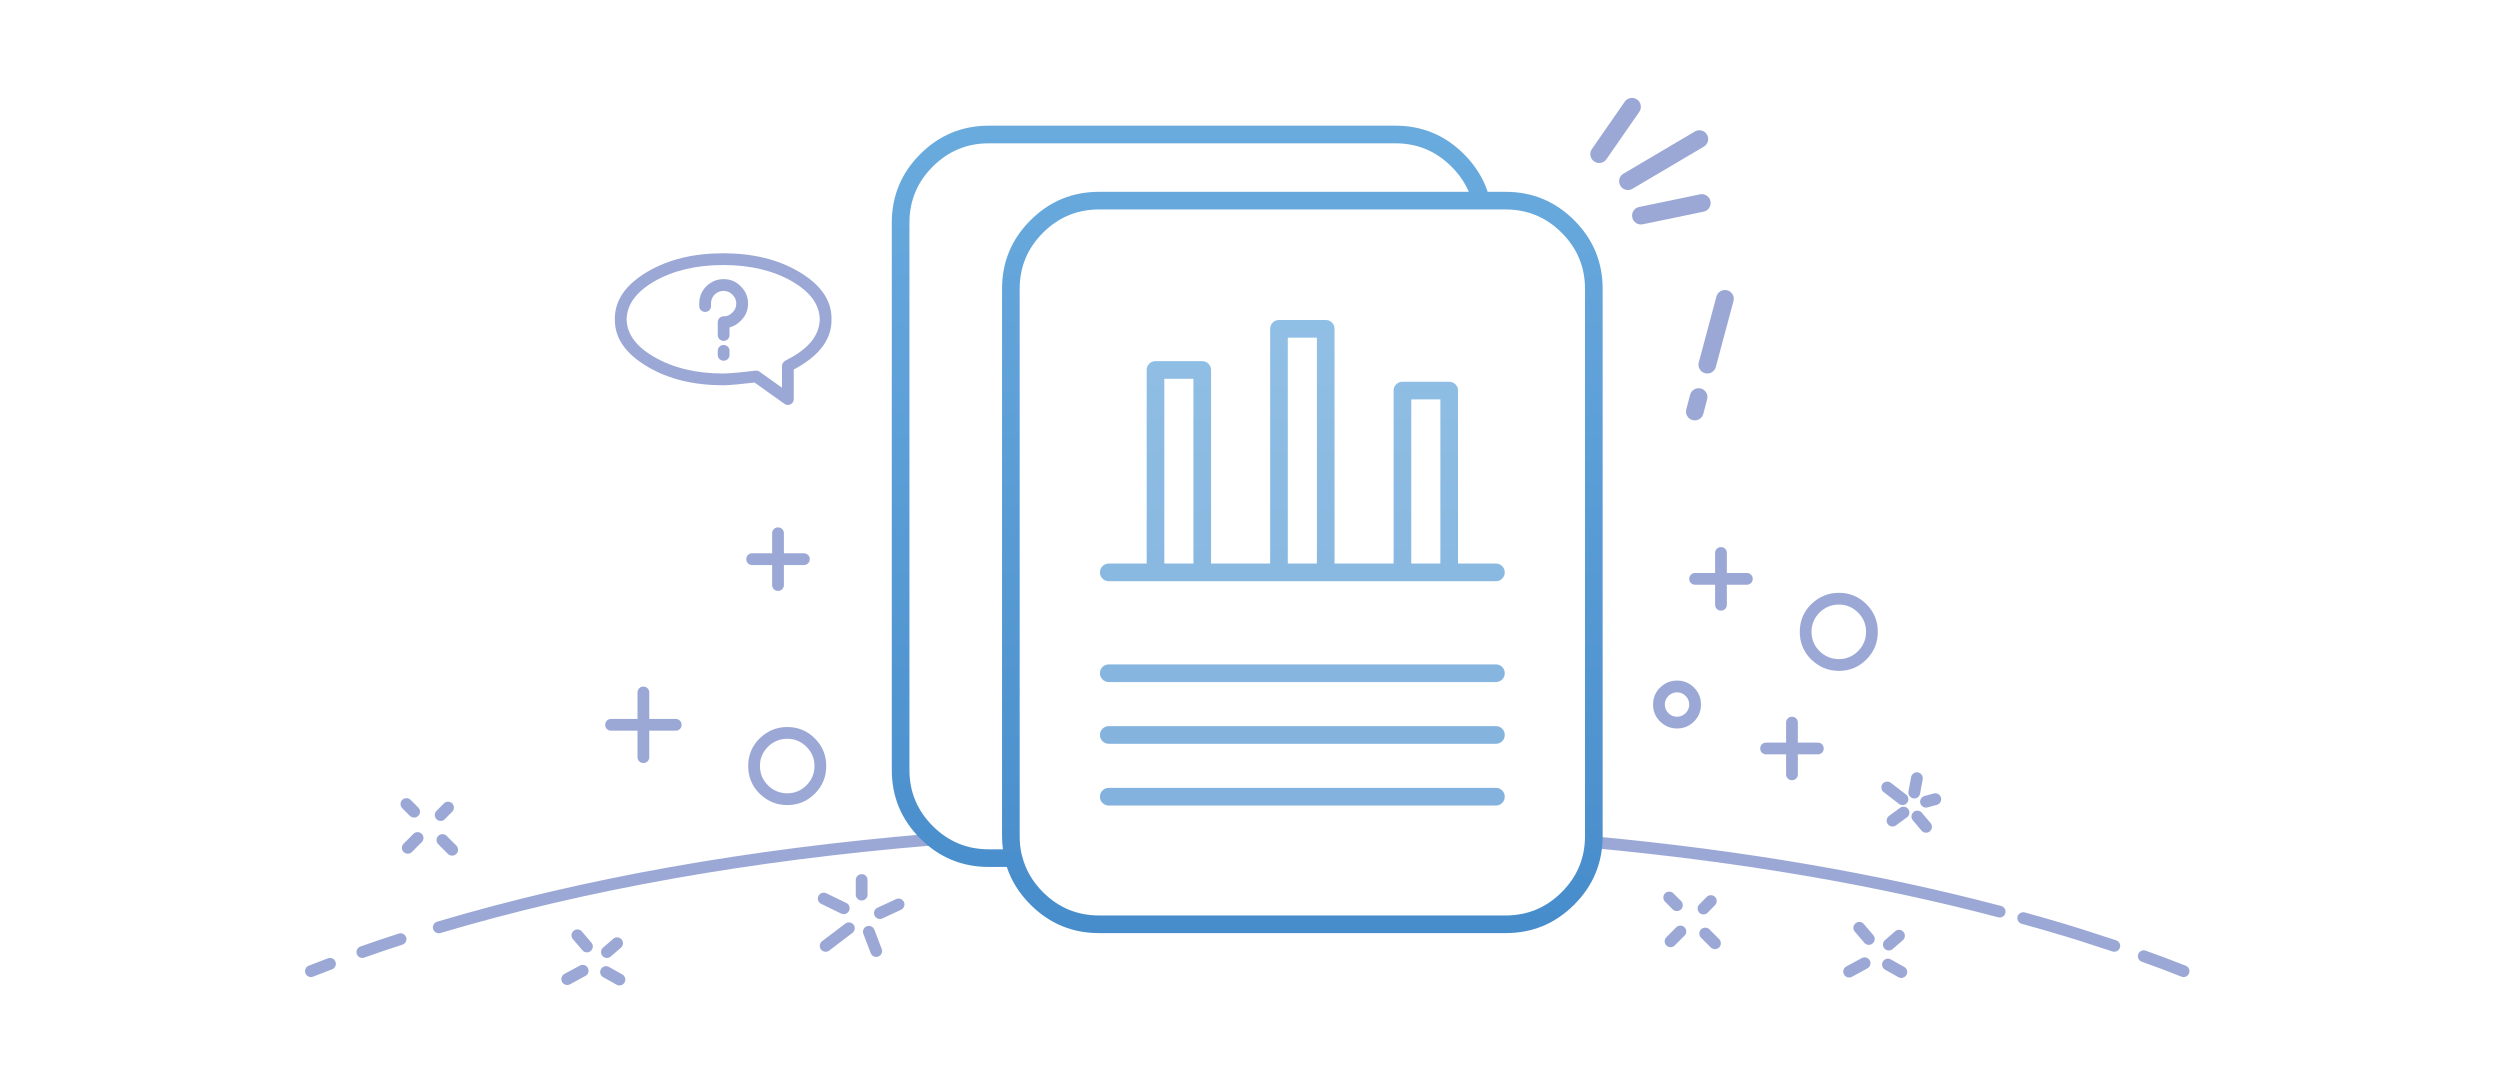 <svg xml:space="preserve" viewBox="0 0 850.39 368.5" height="368.5px" width="850.39px" y="0px" x="0px" xmlns:xlink="http://www.w3.org/1999/xlink" xmlns="http://www.w3.org/2000/svg" id="图层_1" version="1.1">
<g>
	<g>
		<path d="M122.4,325.65c-0.499-0.235-0.84-0.61-1.025-1.125
			c-0.187-0.518-0.162-1.026,0.075-1.525c0.234-0.498,0.609-0.84,1.125-1.025c4.224-1.508,8.582-2.983,13.075-4.425
			c0.515-0.169,1.015-0.127,1.5,0.125c0.494,0.248,0.827,0.632,1,1.15c0.17,0.524,0.128,1.032-0.125,1.524
			c-0.256,0.494-0.647,0.827-1.176,1c-4.44,1.426-8.749,2.884-12.925,4.375C123.407,325.912,122.898,325.887,122.4,325.65z
			 M105.025,328.475c2.141-0.833,4.316-1.666,6.524-2.5c0.515-0.195,1.023-0.179,1.525,0.051c0.504,0.231,0.854,0.606,1.05,1.125
			c0.195,0.514,0.179,1.021-0.05,1.524c-0.233,0.504-0.608,0.854-1.125,1.05c-2.192,0.834-4.351,1.667-6.476,2.5
			c-0.511,0.195-1.019,0.179-1.524-0.05c-0.503-0.222-0.853-0.588-1.05-1.1c-0.204-0.512-0.195-1.02,0.024-1.525
			C104.146,329.04,104.513,328.682,105.025,328.475z M140.625,283.65c0.385-0.394,0.852-0.594,1.4-0.601
			c0.551-0.005,1.026,0.187,1.425,0.575c0.394,0.385,0.594,0.851,0.6,1.4c0.005,0.551-0.187,1.025-0.575,1.425l-3.35,3.35
			c-0.385,0.394-0.852,0.594-1.4,0.601c-0.551,0.005-1.026-0.187-1.425-0.575c-0.394-0.385-0.594-0.851-0.6-1.4
			c-0.005-0.551,0.187-1.025,0.575-1.425L140.625,283.65z M138.25,271.5c0.556-0.004,1.031,0.188,1.425,0.575l2.601,2.6
			c0.387,0.395,0.578,0.869,0.574,1.425c0.004,0.557-0.188,1.031-0.574,1.426c-0.395,0.387-0.869,0.578-1.426,0.574
			c-0.556,0.004-1.03-0.188-1.425-0.574l-2.6-2.601c-0.388-0.394-0.579-0.869-0.575-1.425c-0.004-0.556,0.188-1.031,0.575-1.425
			C137.219,271.688,137.694,271.496,138.25,271.5z M205.6,328.725c0.531-0.151,1.039-0.094,1.525,0.176l4.55,2.55
			c0.481,0.271,0.798,0.671,0.95,1.2c0.152,0.532,0.094,1.041-0.175,1.524c-0.271,0.483-0.671,0.8-1.2,0.95
			c-0.531,0.152-1.039,0.094-1.525-0.175l-4.55-2.55c-0.481-0.271-0.798-0.672-0.95-1.2c-0.152-0.532-0.094-1.041,0.176-1.525
			C204.671,329.192,205.071,328.875,205.6,328.725z M196.575,316.15c0.545,0.046,0.995,0.279,1.35,0.699l3.25,3.801
			c0.359,0.43,0.518,0.921,0.476,1.475c-0.055,0.546-0.296,0.996-0.726,1.35c-0.421,0.36-0.903,0.52-1.45,0.476
			c-0.545-0.046-0.994-0.279-1.35-0.7l-3.25-3.8c-0.359-0.43-0.518-0.922-0.475-1.476c0.054-0.545,0.295-0.995,0.725-1.35
			C195.546,316.265,196.029,316.106,196.575,316.15z M211.425,319.55c0.36,0.419,0.519,0.902,0.476,1.45
			c-0.046,0.552-0.279,1.01-0.7,1.375l-3.45,3c-0.42,0.359-0.903,0.518-1.45,0.475c-0.552-0.044-1.011-0.277-1.375-0.699
			c-0.359-0.42-0.518-0.902-0.475-1.45c0.045-0.552,0.278-1.01,0.7-1.375l3.449-3c0.42-0.359,0.903-0.518,1.45-0.476
			C210.603,318.895,211.061,319.128,211.425,319.55z M191.2,334.025c-0.27-0.485-0.327-0.994-0.175-1.525
			c0.152-0.529,0.469-0.93,0.949-1.2l5.25-2.85c0.486-0.269,0.995-0.327,1.525-0.175c0.529,0.15,0.93,0.467,1.2,0.949
			c0.269,0.485,0.327,0.994,0.175,1.525c-0.152,0.529-0.469,0.93-0.95,1.2l-5.25,2.85c-0.486,0.269-0.994,0.327-1.524,0.175
			C191.87,334.824,191.471,334.508,191.2,334.025z M155.8,289.05c0.004,0.556-0.188,1.031-0.575,1.425
			c-0.394,0.387-0.869,0.579-1.425,0.575c-0.556,0.004-1.03-0.188-1.425-0.575l-3.3-3.3c-0.388-0.394-0.579-0.869-0.575-1.425
			c-0.004-0.556,0.188-1.031,0.575-1.425c0.394-0.388,0.869-0.579,1.425-0.575c0.556-0.004,1.031,0.188,1.425,0.575l3.3,3.3
			C155.611,288.02,155.804,288.494,155.8,289.05z M153.775,273.25c0.402,0.383,0.61,0.85,0.625,1.4
			c0.013,0.55-0.171,1.024-0.551,1.425l-2.5,2.55c-0.384,0.401-0.851,0.609-1.399,0.625c-0.551,0.014-1.026-0.17-1.425-0.55
			c-0.402-0.384-0.611-0.851-0.625-1.4s0.17-1.024,0.55-1.425l2.5-2.55c0.384-0.401,0.851-0.61,1.399-0.625
			C152.9,272.687,153.376,272.869,153.775,273.25z M287.55,314.15c0.441-0.33,0.933-0.455,1.476-0.375
			c0.547,0.075,0.988,0.334,1.324,0.774c0.33,0.439,0.455,0.932,0.375,1.476c-0.077,0.547-0.335,0.988-0.774,1.324l-7.9,6
			c-0.441,0.33-0.933,0.455-1.475,0.375c-0.547-0.075-0.989-0.334-1.325-0.774c-0.33-0.439-0.455-0.932-0.375-1.476
			c0.077-0.547,0.336-0.988,0.775-1.324L287.55,314.15z M293.725,316.125c0.232-0.504,0.607-0.854,1.125-1.05
			c0.515-0.195,1.022-0.179,1.525,0.05c0.504,0.232,0.854,0.607,1.05,1.125l2.5,6.55c0.195,0.515,0.179,1.023-0.05,1.525
			c-0.231,0.504-0.606,0.854-1.125,1.05c-0.514,0.195-1.022,0.179-1.525-0.05c-0.504-0.233-0.854-0.608-1.05-1.125l-2.5-6.55
			C293.479,317.135,293.496,316.627,293.725,316.125z M279.55,303.75c0.519-0.178,1.027-0.145,1.525,0.1l6.8,3.301
			c0.498,0.244,0.84,0.628,1.025,1.149c0.178,0.52,0.145,1.028-0.101,1.525c-0.244,0.499-0.628,0.841-1.149,1.024
			c-0.519,0.179-1.027,0.145-1.525-0.1l-6.8-3.3c-0.499-0.245-0.841-0.628-1.025-1.15c-0.179-0.52-0.145-1.027,0.101-1.524
			C278.645,304.275,279.027,303.934,279.55,303.75z M291.1,299.35c-0.003-0.556,0.188-1.03,0.575-1.425
			c0.395-0.387,0.869-0.578,1.425-0.575c0.557-0.003,1.031,0.188,1.426,0.575c0.387,0.395,0.578,0.869,0.574,1.425v4.95
			c0.004,0.556-0.188,1.031-0.574,1.425c-0.395,0.387-0.869,0.579-1.426,0.575c-0.556,0.004-1.03-0.188-1.425-0.575
			c-0.387-0.394-0.578-0.869-0.575-1.425V299.35z M297.475,311.425c-0.229-0.503-0.245-1.011-0.05-1.524
			c0.197-0.518,0.547-0.893,1.05-1.125l6.351-2.95c0.503-0.229,1.012-0.245,1.524-0.05c0.519,0.195,0.894,0.546,1.125,1.05
			c0.229,0.503,0.246,1.011,0.051,1.524c-0.197,0.518-0.548,0.893-1.051,1.125l-6.35,2.95c-0.504,0.229-1.012,0.245-1.525,0.05
			C298.082,312.279,297.707,311.929,297.475,311.425z M274.325,254.025c-1.806-1.813-3.98-2.721-6.525-2.726
			c-2.529,0.003-4.729,0.911-6.6,2.726h0.024c-1.813,1.805-2.721,3.979-2.725,6.524c0.002,2.576,0.91,4.768,2.725,6.575H261.2
			c1.87,1.814,4.07,2.723,6.6,2.725c2.545-0.004,4.72-0.912,6.525-2.725c1.814-1.808,2.723-3.999,2.725-6.575
			C277.046,258.005,276.138,255.83,274.325,254.025z M277.175,251.175c2.588,2.595,3.88,5.72,3.875,9.375
			c0.002,3.69-1.289,6.833-3.875,9.425c-2.595,2.588-5.72,3.88-9.375,3.875c-3.604,0.003-6.737-1.289-9.399-3.875h-0.025
			c-2.586-2.592-3.877-5.734-3.875-9.425c-0.004-3.655,1.287-6.78,3.875-9.375h0.025c2.662-2.585,5.796-3.877,9.399-3.875
			C271.455,247.296,274.58,248.587,277.175,251.175z M318.025,284.075c0.43,0.354,0.671,0.804,0.725,1.35
			c0.043,0.546-0.115,1.029-0.475,1.45c-0.354,0.429-0.804,0.671-1.351,0.725c-61.983,5.155-117.684,15.08-167.1,29.775
			c-0.528,0.152-1.036,0.094-1.525-0.175c-0.489-0.26-0.813-0.651-0.975-1.175c-0.153-0.529-0.095-1.037,0.175-1.525
			c0.259-0.488,0.65-0.813,1.175-0.975c49.651-14.771,105.618-24.746,167.9-29.926C317.12,283.557,317.604,283.715,318.025,284.075z
			 M262.65,181.4c-0.004-0.557,0.188-1.031,0.574-1.426c0.395-0.387,0.869-0.578,1.426-0.574c0.556-0.004,1.03,0.188,1.425,0.574
			c0.387,0.395,0.578,0.869,0.575,1.426v6.8h6.8c0.556-0.004,1.03,0.188,1.425,0.575c0.387,0.394,0.578,0.869,0.575,1.425
			c0.003,0.556-0.188,1.03-0.575,1.425c-0.395,0.387-0.869,0.578-1.425,0.575h-6.8v6.8c0.003,0.556-0.188,1.031-0.575,1.425
			c-0.395,0.387-0.869,0.579-1.425,0.575c-0.557,0.004-1.031-0.188-1.426-0.575c-0.387-0.394-0.578-0.869-0.574-1.425v-6.8h-6.801
			c-0.556,0.003-1.03-0.188-1.425-0.575c-0.387-0.395-0.578-0.869-0.575-1.425c-0.003-0.556,0.188-1.031,0.575-1.425
			c0.395-0.388,0.869-0.579,1.425-0.575h6.801V181.4z M244.725,117.925c0.395-0.387,0.869-0.578,1.426-0.575
			c0.556-0.003,1.03,0.188,1.425,0.575c0.387,0.395,0.578,0.869,0.575,1.425v1.351c0.003,0.556-0.188,1.03-0.575,1.425
			c-0.395,0.387-0.869,0.578-1.425,0.575c-0.557,0.003-1.031-0.188-1.426-0.575c-0.387-0.395-0.578-0.869-0.574-1.425v-1.351
			C244.146,118.794,244.338,118.319,244.725,117.925z M251.95,97.375l0.024,0.025c1.656,1.622,2.48,3.571,2.476,5.85
			c-0.003,2.306-0.819,4.248-2.45,5.825c-0.024,0.025-0.05,0.051-0.075,0.075c-0.996,1.019-2.121,1.719-3.375,2.1l-0.024,0.025
			c-0.124,0.035-0.249,0.069-0.375,0.1v2.575c0.003,0.556-0.188,1.03-0.575,1.425c-0.395,0.387-0.869,0.578-1.425,0.575
			c-0.557,0.003-1.031-0.188-1.426-0.575c-0.387-0.395-0.578-0.869-0.574-1.425V109.6c-0.004-0.556,0.188-1.03,0.574-1.425
			c0.395-0.387,0.869-0.578,1.426-0.575c0.431,0,0.839-0.058,1.225-0.175l-0.025,0.025c0.649-0.21,1.232-0.585,1.75-1.125
			c0.025-0.023,0.051-0.049,0.075-0.075c0.853-0.809,1.278-1.809,1.275-3c-0.006-1.177-0.439-2.186-1.3-3.025l-0.025-0.024
			c-0.812-0.833-1.804-1.25-2.975-1.25c-1.183,0.001-2.207,0.418-3.075,1.25l-0.025,0.024c-0.804,0.841-1.204,1.849-1.2,3.025
			c0,0.3,0,0.583,0,0.85c0.004,0.557-0.188,1.031-0.574,1.426c-0.395,0.387-0.869,0.578-1.426,0.574
			c-0.556,0.004-1.03-0.188-1.425-0.574c-0.387-0.395-0.578-0.869-0.575-1.426c0-0.267,0-0.55,0-0.85
			c0.005-2.278,0.796-4.229,2.375-5.85l0.025-0.025c1.66-1.618,3.627-2.426,5.9-2.425C248.434,94.949,250.366,95.758,251.95,97.375z
			 M218.85,233.55c0.557-0.003,1.031,0.188,1.426,0.575c0.387,0.395,0.578,0.869,0.574,1.425v9h9
			c0.557-0.003,1.031,0.188,1.426,0.575c0.387,0.395,0.578,0.869,0.574,1.425c0.004,0.556-0.188,1.031-0.574,1.425
			c-0.395,0.387-0.869,0.579-1.426,0.575h-9v9c0.004,0.556-0.188,1.031-0.574,1.425c-0.395,0.387-0.869,0.579-1.426,0.575
			c-0.556,0.004-1.03-0.188-1.425-0.575c-0.387-0.394-0.578-0.869-0.575-1.425v-9h-9c-0.556,0.004-1.03-0.188-1.425-0.575
			c-0.387-0.394-0.578-0.869-0.575-1.425c-0.003-0.556,0.188-1.03,0.575-1.425c0.395-0.387,0.869-0.578,1.425-0.575h9v-9
			c-0.003-0.556,0.188-1.03,0.575-1.425C217.819,233.738,218.294,233.547,218.85,233.55z M222.375,95.825
			c-6.046,3.554-9.121,7.812-9.225,12.774c0.098,4.961,3.164,9.202,9.199,12.726h0.025c6.52,3.816,14.395,5.725,23.625,5.725
			c1.921-0.001,5.571-0.326,10.95-0.975c0.512-0.063,0.979,0.053,1.399,0.35l7.65,5.45V124.5c0.003-0.367,0.103-0.709,0.3-1.025
			c0.19-0.322,0.448-0.572,0.775-0.75c0.874-0.45,1.732-0.917,2.575-1.399c6.035-3.523,9.102-7.765,9.199-12.726
			c-0.104-4.963-3.179-9.221-9.225-12.774h0.025c-6.527-3.784-14.411-5.676-23.65-5.675c-9.239-0.001-17.123,1.891-23.65,5.675
			H222.375z M209.15,108.6c-0.105-6.369,3.619-11.777,11.175-16.225h0.024c7.073-4.149,15.623-6.225,25.65-6.225
			s18.577,2.075,25.65,6.225h0.024c7.556,4.447,11.28,9.855,11.175,16.225c0.1,6.373-3.634,11.765-11.199,16.176
			c-0.544,0.315-1.094,0.623-1.65,0.925v10.05c0.003,0.505-0.163,0.946-0.5,1.325c-0.342,0.378-0.767,0.595-1.275,0.649
			c-0.503,0.061-0.961-0.057-1.375-0.35l-10.175-7.25c-5.198,0.618-8.757,0.926-10.675,0.925
			c-10.036,0.001-18.594-2.091-25.675-6.274h0.024C212.784,120.364,209.051,114.973,209.15,108.6z M728.525,327.125
			c-0.517-0.186-0.892-0.527-1.125-1.025c-0.237-0.498-0.262-1.007-0.075-1.524c0.185-0.516,0.526-0.891,1.024-1.125
			c0.5-0.236,1.009-0.262,1.525-0.075c4.726,1.675,9.268,3.383,13.625,5.125c0.514,0.208,0.881,0.566,1.1,1.075
			c0.213,0.507,0.213,1.016,0,1.524c-0.207,0.514-0.565,0.88-1.074,1.101c-0.508,0.211-1.017,0.211-1.525,0
			C737.69,330.475,733.199,328.783,728.525,327.125z M627.25,331.475c-0.27-0.484-0.327-0.993-0.175-1.524
			c0.152-0.529,0.469-0.93,0.95-1.2l5.25-2.85c0.486-0.27,0.994-0.327,1.524-0.176s0.93,0.468,1.2,0.95
			c0.27,0.485,0.327,0.993,0.175,1.525c-0.152,0.529-0.469,0.929-0.95,1.2l-5.25,2.85c-0.486,0.269-0.994,0.327-1.524,0.175
			C627.92,332.273,627.521,331.957,627.25,331.475z M632.625,313.6c0.545,0.047,0.995,0.279,1.35,0.7l3.25,3.8
			c0.359,0.43,0.518,0.922,0.476,1.476c-0.054,0.546-0.296,0.995-0.726,1.35c-0.42,0.36-0.903,0.519-1.449,0.476
			c-0.545-0.047-0.995-0.279-1.351-0.7l-3.25-3.8c-0.359-0.43-0.518-0.922-0.475-1.476c0.054-0.546,0.295-0.995,0.725-1.35
			C631.596,313.715,632.079,313.557,632.625,313.6z M573.025,318.25l-3.351,3.35c-0.385,0.394-0.852,0.594-1.399,0.601
			c-0.552,0.005-1.027-0.187-1.426-0.575c-0.394-0.385-0.594-0.851-0.6-1.4c-0.005-0.551,0.188-1.025,0.575-1.425l3.35-3.35
			c0.385-0.394,0.852-0.594,1.4-0.601c0.552-0.005,1.026,0.187,1.425,0.575c0.395,0.385,0.594,0.851,0.6,1.4
			C573.604,317.376,573.413,317.851,573.025,318.25z M578.625,318.975c-0.387-0.394-0.578-0.869-0.575-1.425
			c-0.003-0.556,0.188-1.03,0.575-1.425c0.395-0.387,0.869-0.578,1.425-0.575c0.556-0.003,1.031,0.188,1.425,0.575l3.301,3.3
			c0.387,0.395,0.578,0.869,0.574,1.425c0.004,0.557-0.188,1.031-0.574,1.426c-0.395,0.387-0.869,0.578-1.426,0.574
			c-0.556,0.004-1.03-0.188-1.425-0.574L578.625,318.975z M566.375,303.875c0.395-0.387,0.869-0.578,1.425-0.575
			c0.556-0.003,1.031,0.188,1.425,0.575l2.601,2.6c0.387,0.395,0.578,0.869,0.575,1.426c0.003,0.556-0.188,1.03-0.575,1.425
			c-0.395,0.387-0.869,0.578-1.425,0.575c-0.557,0.003-1.031-0.188-1.426-0.575l-2.6-2.601c-0.387-0.394-0.578-0.869-0.575-1.425
			C565.797,304.744,565.988,304.27,566.375,303.875z M581.9,304.5c0.551-0.014,1.025,0.17,1.425,0.55
			c0.402,0.384,0.61,0.851,0.625,1.4c0.013,0.55-0.171,1.024-0.55,1.425l-2.5,2.55c-0.385,0.401-0.852,0.61-1.4,0.625
			c-0.551,0.014-1.025-0.169-1.425-0.55c-0.402-0.384-0.61-0.85-0.625-1.4c-0.014-0.55,0.17-1.024,0.55-1.425l2.5-2.55
			C580.884,304.724,581.351,304.516,581.9,304.5z M619.775,253.175c0.387,0.395,0.578,0.869,0.574,1.425
			c0.004,0.557-0.188,1.031-0.574,1.426c-0.395,0.387-0.869,0.578-1.426,0.574h-6.8v6.801c0.004,0.556-0.188,1.03-0.575,1.425
			c-0.394,0.387-0.869,0.578-1.425,0.575c-0.556,0.003-1.03-0.188-1.425-0.575c-0.387-0.395-0.578-0.869-0.575-1.425V256.6h-6.8
			c-0.556,0.004-1.031-0.188-1.425-0.574c-0.388-0.395-0.579-0.869-0.575-1.426c-0.004-0.556,0.188-1.03,0.575-1.425
			c0.394-0.387,0.869-0.578,1.425-0.575h6.8v-6.8c-0.003-0.556,0.188-1.03,0.575-1.425c0.395-0.387,0.869-0.578,1.425-0.575
			c0.556-0.003,1.031,0.188,1.425,0.575c0.387,0.395,0.579,0.869,0.575,1.425v6.8h6.8
			C618.906,252.597,619.381,252.788,619.775,253.175z M686.275,311.775c0.149-0.529,0.466-0.929,0.949-1.2
			c0.476-0.276,0.976-0.344,1.5-0.2c4.75,1.3,9.467,2.65,14.15,4.05l0.025,0.025c1.833,0.566,3.666,1.133,5.5,1.7
			c3.908,1.232,7.717,2.467,11.425,3.699c0.52,0.174,0.903,0.508,1.149,1c0.254,0.495,0.295,1.003,0.125,1.525
			c-0.174,0.521-0.507,0.903-1,1.15c-0.494,0.252-1.002,0.294-1.524,0.125c-3.692-1.233-7.483-2.467-11.375-3.7
			c-1.833-0.567-3.667-1.134-5.5-1.7l0.024,0.025c-4.649-1.4-9.333-2.75-14.05-4.051c-0.528-0.15-0.929-0.467-1.2-0.949
			C686.198,312.8,686.131,312.3,686.275,311.775z M682.125,310.625c-0.141,0.527-0.449,0.927-0.925,1.2
			c-0.474,0.276-0.974,0.343-1.5,0.2c-41.668-11.001-87.526-18.842-137.575-23.525c-0.556-0.055-1.015-0.297-1.375-0.725
			c-0.353-0.423-0.502-0.906-0.45-1.45c0.055-0.556,0.297-1.015,0.726-1.375c0.422-0.353,0.905-0.502,1.449-0.45
			c50.285,4.717,96.36,12.608,138.226,23.675c0.536,0.142,0.944,0.449,1.225,0.925C682.202,309.582,682.269,310.09,682.125,310.625z
			 M647.725,328.9c0.481,0.271,0.798,0.671,0.95,1.199c0.152,0.533,0.094,1.041-0.175,1.525c-0.271,0.482-0.671,0.8-1.2,0.95
			c-0.53,0.151-1.039,0.094-1.524-0.175l-4.551-2.551c-0.48-0.271-0.798-0.671-0.949-1.199c-0.152-0.533-0.094-1.041,0.175-1.525
			c0.271-0.482,0.671-0.8,1.2-0.95c0.53-0.151,1.039-0.094,1.524,0.175L647.725,328.9z M646.1,316.3
			c0.553,0.045,1.012,0.278,1.375,0.7c0.36,0.419,0.519,0.902,0.476,1.45c-0.046,0.552-0.278,1.01-0.7,1.375l-3.45,3
			c-0.419,0.358-0.903,0.517-1.45,0.475c-0.552-0.044-1.011-0.278-1.375-0.7c-0.359-0.419-0.518-0.902-0.475-1.449
			c0.045-0.552,0.278-1.01,0.7-1.375l3.45-3C645.069,316.416,645.553,316.258,646.1,316.3z M650.675,279.05
			c-0.358-0.419-0.517-0.903-0.475-1.45c0.044-0.552,0.278-1.011,0.7-1.375c0.419-0.359,0.902-0.518,1.449-0.475
			c0.552,0.045,1.01,0.278,1.375,0.7l2.95,3.5c0.359,0.419,0.518,0.903,0.476,1.45c-0.045,0.552-0.278,1.011-0.7,1.375
			c-0.419,0.359-0.902,0.518-1.45,0.475c-0.552-0.045-1.01-0.278-1.375-0.7L650.675,279.05z M646.3,274.8
			c0.44-0.329,0.933-0.454,1.476-0.375c0.547,0.076,0.988,0.335,1.324,0.775c0.33,0.439,0.455,0.931,0.375,1.475
			c-0.076,0.547-0.335,0.988-0.774,1.325l-3.75,2.75c-0.44,0.329-0.933,0.454-1.476,0.375c-0.547-0.076-0.988-0.334-1.324-0.775
			c-0.33-0.439-0.455-0.931-0.375-1.475c0.076-0.547,0.335-0.988,0.774-1.325L646.3,274.8z M641.7,265.875
			c0.545-0.07,1.036,0.063,1.475,0.4l5.2,4c0.433,0.338,0.683,0.78,0.75,1.324c0.071,0.546-0.063,1.037-0.4,1.476
			c-0.338,0.434-0.779,0.684-1.324,0.75c-0.545,0.07-1.037-0.063-1.476-0.4l-5.2-4c-0.433-0.339-0.683-0.78-0.75-1.325
			c-0.07-0.545,0.063-1.037,0.4-1.475C640.713,266.191,641.154,265.941,641.7,265.875z M653.425,271.675
			c0.292-0.478,0.708-0.785,1.25-0.925l3.15-0.85c0.528-0.135,1.028-0.06,1.5,0.225c0.478,0.284,0.786,0.692,0.925,1.225
			c0.135,0.538,0.06,1.047-0.225,1.525c-0.292,0.478-0.708,0.785-1.25,0.925l-3.15,0.851c-0.529,0.134-1.029,0.059-1.5-0.226
			c-0.479-0.283-0.786-0.692-0.925-1.225C653.065,272.662,653.141,272.154,653.425,271.675z M650.925,263.05
			c0.448-0.315,0.94-0.424,1.476-0.325c0.546,0.106,0.979,0.39,1.3,0.851c0.315,0.448,0.423,0.94,0.325,1.475l-0.9,4.9
			c-0.106,0.546-0.39,0.979-0.85,1.3c-0.449,0.315-0.94,0.424-1.476,0.325c-0.547-0.106-0.979-0.39-1.3-0.851
			c-0.315-0.448-0.424-0.939-0.325-1.475l0.9-4.9C650.182,263.804,650.465,263.37,650.925,263.05z M625.5,201.65
			c3.655-0.005,6.78,1.287,9.375,3.875c2.588,2.595,3.879,5.72,3.875,9.375c0.002,3.69-1.289,6.832-3.875,9.425
			c-2.595,2.587-5.72,3.879-9.375,3.875c-3.604,0.002-6.737-1.29-9.4-3.875h-0.024c-2.586-2.593-3.878-5.734-3.875-9.425
			c-0.005-3.655,1.287-6.78,3.875-9.375h0.024C618.763,202.939,621.896,201.647,625.5,201.65z M632.025,208.375
			c-1.806-1.813-3.98-2.721-6.525-2.725c-2.529,0.002-4.729,0.91-6.6,2.725h0.024c-1.813,1.805-2.721,3.98-2.725,6.525
			c0.002,2.576,0.91,4.768,2.725,6.574H618.9c1.87,1.814,4.07,2.723,6.6,2.726c2.545-0.005,4.72-0.913,6.525-2.726
			c1.814-1.807,2.723-3.998,2.725-6.574C634.746,212.355,633.837,210.18,632.025,208.375z M564.675,233.875h0.025
			c1.629-1.587,3.546-2.378,5.75-2.375c2.256-0.003,4.181,0.788,5.774,2.375c1.587,1.594,2.379,3.519,2.375,5.775
			c0.004,2.256-0.788,4.181-2.375,5.774c-1.594,1.587-3.519,2.378-5.774,2.375c-2.204,0.003-4.121-0.788-5.75-2.375h-0.025
			c-1.587-1.594-2.378-3.519-2.375-5.774C562.297,237.394,563.088,235.469,564.675,233.875z M570.45,235.5
			c-1.13,0.003-2.113,0.411-2.95,1.225h0.025c-0.813,0.807-1.223,1.781-1.226,2.926c0.003,1.144,0.412,2.118,1.226,2.925H567.5
			c0.837,0.813,1.82,1.222,2.95,1.225c1.144-0.003,2.118-0.411,2.925-1.225c0.813-0.807,1.222-1.781,1.225-2.925
			c-0.003-1.145-0.411-2.119-1.225-2.926C572.568,235.912,571.594,235.503,570.45,235.5z M585.4,186.1
			c0.556-0.003,1.03,0.188,1.425,0.575c0.387,0.395,0.578,0.869,0.575,1.425v6.801h6.8c0.556-0.004,1.03,0.188,1.425,0.574
			c0.387,0.395,0.578,0.869,0.575,1.426c0.003,0.556-0.188,1.03-0.575,1.425c-0.395,0.387-0.869,0.578-1.425,0.575h-6.8v6.8
			c0.003,0.556-0.188,1.03-0.575,1.425c-0.395,0.387-0.869,0.578-1.425,0.575c-0.557,0.003-1.031-0.188-1.426-0.575
			c-0.387-0.395-0.578-0.869-0.574-1.425v-6.8H576.6c-0.556,0.003-1.03-0.188-1.425-0.575c-0.387-0.395-0.578-0.869-0.575-1.425
			c-0.003-0.557,0.188-1.031,0.575-1.426c0.395-0.387,0.869-0.578,1.425-0.574h6.801V188.1c-0.004-0.556,0.188-1.03,0.574-1.425
			C584.369,186.288,584.844,186.097,585.4,186.1z M574.9,134.3c0.206-0.798,0.664-1.406,1.375-1.825
			c0.717-0.423,1.475-0.531,2.274-0.324c0.798,0.205,1.406,0.664,1.825,1.375c0.423,0.717,0.531,1.476,0.325,2.274l-1.3,4.95
			c-0.207,0.799-0.665,1.406-1.375,1.825c-0.717,0.423-1.476,0.531-2.275,0.325c-0.797-0.206-1.406-0.664-1.825-1.375
			c-0.423-0.718-0.53-1.477-0.325-2.275L574.9,134.3z M583.85,100.875c0.216-0.797,0.683-1.405,1.4-1.825
			c0.719-0.415,1.477-0.515,2.275-0.3s1.406,0.682,1.824,1.4c0.416,0.717,0.516,1.475,0.301,2.274l-6,22.4
			c-0.216,0.797-0.683,1.405-1.4,1.825c-0.719,0.415-1.477,0.515-2.275,0.3s-1.406-0.682-1.824-1.4
			c-0.416-0.717-0.516-1.475-0.301-2.274L583.85,100.875z M556.5,75.85c-0.688-0.457-1.112-1.091-1.275-1.899
			c-0.17-0.808-0.028-1.558,0.426-2.25c0.458-0.695,1.091-1.129,1.899-1.3L578.3,66.1c0.809-0.161,1.559-0.012,2.25,0.45
			c0.688,0.458,1.112,1.091,1.275,1.9c0.171,0.808,0.028,1.558-0.425,2.25c-0.459,0.695-1.092,1.129-1.9,1.3l-20.75,4.3
			C557.941,76.462,557.191,76.312,556.5,75.85z M551.175,63.175c-0.423-0.717-0.531-1.475-0.325-2.274
			c0.209-0.798,0.667-1.406,1.375-1.825l24.301-14.351c0.719-0.423,1.478-0.531,2.274-0.324c0.798,0.205,1.406,0.663,1.825,1.375
			c0.424,0.717,0.531,1.475,0.325,2.274c-0.208,0.798-0.667,1.406-1.375,1.825l-24.3,14.35c-0.72,0.424-1.479,0.532-2.275,0.325
			C552.203,64.345,551.594,63.886,551.175,63.175z M556.85,33.85c0.684,0.474,1.101,1.115,1.25,1.926
			c0.151,0.814-0.007,1.564-0.475,2.25l-11.2,16.149c-0.482,0.675-1.132,1.083-1.95,1.226c-0.807,0.144-1.549-0.023-2.225-0.5
			c-0.684-0.473-1.101-1.115-1.25-1.926c-0.15-0.814,0.008-1.564,0.475-2.25l11.2-16.149c0.482-0.675,1.133-1.083,1.95-1.226
			C555.433,33.206,556.174,33.373,556.85,33.85z" fill="#9BA8D5" clip-rule="evenodd" fill-rule="evenodd"></path>
	</g>
	<g>
		<g>
			<linearGradient y2="42.751" x2="424.25" y1="317.4" x1="424.25" gradientUnits="userSpaceOnUse" id="SVGID_1_">
				<stop style="stop-color:#478CCB" offset="0"></stop>
				<stop style="stop-color:#6AABDE" offset="1"></stop>
			</linearGradient>
			<path d="M497.975,52.425c3.801,3.808,6.492,8.083,8.075,12.825
				h6.101c9.095-0.002,16.87,3.223,23.324,9.675c6.453,6.455,9.678,14.229,9.676,23.325V284.4c0.002,9.095-3.223,16.87-9.676,23.324
				c-6.454,6.453-14.229,9.678-23.324,9.676H373.85c-9.095,0.002-16.87-3.223-23.324-9.676c-3.811-3.807-6.494-8.082-8.051-12.824
				h-6.125c-9.095,0.002-16.87-3.223-23.324-9.676c-6.453-6.454-9.678-14.229-9.676-23.324V75.75
				c-0.002-9.096,3.223-16.87,9.676-23.325c6.454-6.452,14.229-9.677,23.324-9.675H474.65
				C483.745,42.748,491.521,45.973,497.975,52.425z M499.625,65.25c-1.334-3.124-3.301-5.982-5.9-8.575
				c-5.278-5.281-11.637-7.923-19.074-7.925H336.35c-7.438,0.002-13.796,2.644-19.074,7.925c-5.281,5.278-7.923,11.637-7.926,19.075
				V261.9c0.003,7.438,2.645,13.796,7.926,19.074c5.278,5.281,11.637,7.923,19.074,7.926h4.801c-0.197-1.459-0.298-2.959-0.301-4.5
				V98.25c-0.002-9.096,3.223-16.87,9.676-23.325c6.454-6.452,14.229-9.677,23.324-9.675H499.625z M539.15,98.25
				c-0.003-7.438-2.645-13.797-7.926-19.075c-5.278-5.281-11.637-7.923-19.074-7.925H373.85c-7.438,0.002-13.796,2.644-19.074,7.925
				c-5.281,5.278-7.923,11.637-7.926,19.075V284.4c-0.005,2.23,0.229,4.355,0.7,6.375c0.049,0.129,0.091,0.262,0.125,0.399
				c1.144,4.606,3.511,8.706,7.101,12.3c5.278,5.281,11.637,7.923,19.074,7.926H512.15c7.438-0.003,13.796-2.645,19.074-7.926
				c5.281-5.278,7.923-11.637,7.926-19.074V98.25z" fill="url(#SVGID_1_)" clip-rule="evenodd" fill-rule="evenodd"></path>
			<linearGradient y2="42.776" x2="443" y1="317.425" x1="443" gradientUnits="userSpaceOnUse" id="SVGID_2_">
				<stop style="stop-color:#478CCB;stop-opacity:0.702" offset="0"></stop>
				<stop style="stop-color:#6AABDE;stop-opacity:0.702" offset="1"></stop>
			</linearGradient>
			<path d="M489.95,135.85h-9.9V191.7h9.9V135.85z M492.95,129.85
				c0.829-0.001,1.538,0.291,2.125,0.875c0.584,0.588,0.876,1.296,0.875,2.125V191.7h12.899c0.83-0.001,1.538,0.29,2.125,0.875
				c0.585,0.587,0.877,1.295,0.875,2.125c0.002,0.829-0.29,1.538-0.875,2.125c-0.587,0.584-1.295,0.876-2.125,0.875H377.15
				c-0.83,0.001-1.538-0.291-2.125-0.875c-0.585-0.587-0.877-1.296-0.875-2.125c-0.002-0.83,0.29-1.538,0.875-2.125
				c0.587-0.585,1.295-0.876,2.125-0.875h12.899V125.85c-0.001-0.829,0.291-1.537,0.875-2.125c0.587-0.584,1.296-0.876,2.125-0.875
				h15.9c0.829-0.001,1.538,0.291,2.125,0.875c0.584,0.588,0.876,1.296,0.875,2.125V191.7h20.1V111.85
				c-0.001-0.829,0.291-1.537,0.875-2.125c0.587-0.584,1.296-0.876,2.125-0.875h15.9c0.829-0.001,1.538,0.291,2.125,0.875
				c0.584,0.588,0.876,1.296,0.875,2.125V191.7h20.1V132.85c-0.001-0.829,0.291-1.537,0.875-2.125
				c0.587-0.584,1.296-0.876,2.125-0.875H492.95z M511.85,250c0.002,0.83-0.29,1.538-0.875,2.125
				c-0.587,0.584-1.295,0.876-2.125,0.875H377.15c-0.83,0.001-1.538-0.291-2.125-0.875c-0.585-0.587-0.877-1.295-0.875-2.125
				c-0.002-0.83,0.29-1.538,0.875-2.125c0.587-0.584,1.295-0.876,2.125-0.875H508.85c0.83-0.001,1.538,0.291,2.125,0.875
				C511.56,248.462,511.852,249.17,511.85,250z M511.85,271c0.002,0.83-0.29,1.538-0.875,2.125
				c-0.587,0.584-1.295,0.876-2.125,0.875H377.15c-0.83,0.001-1.538-0.291-2.125-0.875c-0.585-0.587-0.877-1.295-0.875-2.125
				c-0.002-0.83,0.29-1.538,0.875-2.125c0.587-0.584,1.295-0.876,2.125-0.875H508.85c0.83-0.001,1.538,0.291,2.125,0.875
				C511.56,269.462,511.852,270.17,511.85,271z M405.95,191.7V128.85h-9.9V191.7H405.95z M510.975,231.125
				c-0.587,0.584-1.295,0.876-2.125,0.875H377.15c-0.83,0.001-1.538-0.291-2.125-0.875c-0.585-0.587-0.877-1.295-0.875-2.125
				c-0.002-0.83,0.29-1.538,0.875-2.125c0.587-0.584,1.295-0.876,2.125-0.875H508.85c0.83-0.001,1.538,0.291,2.125,0.875
				c0.585,0.587,0.877,1.295,0.875,2.125C511.852,229.83,511.56,230.538,510.975,231.125z M447.95,114.85h-9.9V191.7h9.9V114.85z" fill="url(#SVGID_2_)" clip-rule="evenodd" fill-rule="evenodd"></path>
		</g>
	</g>
</g>
</svg>
